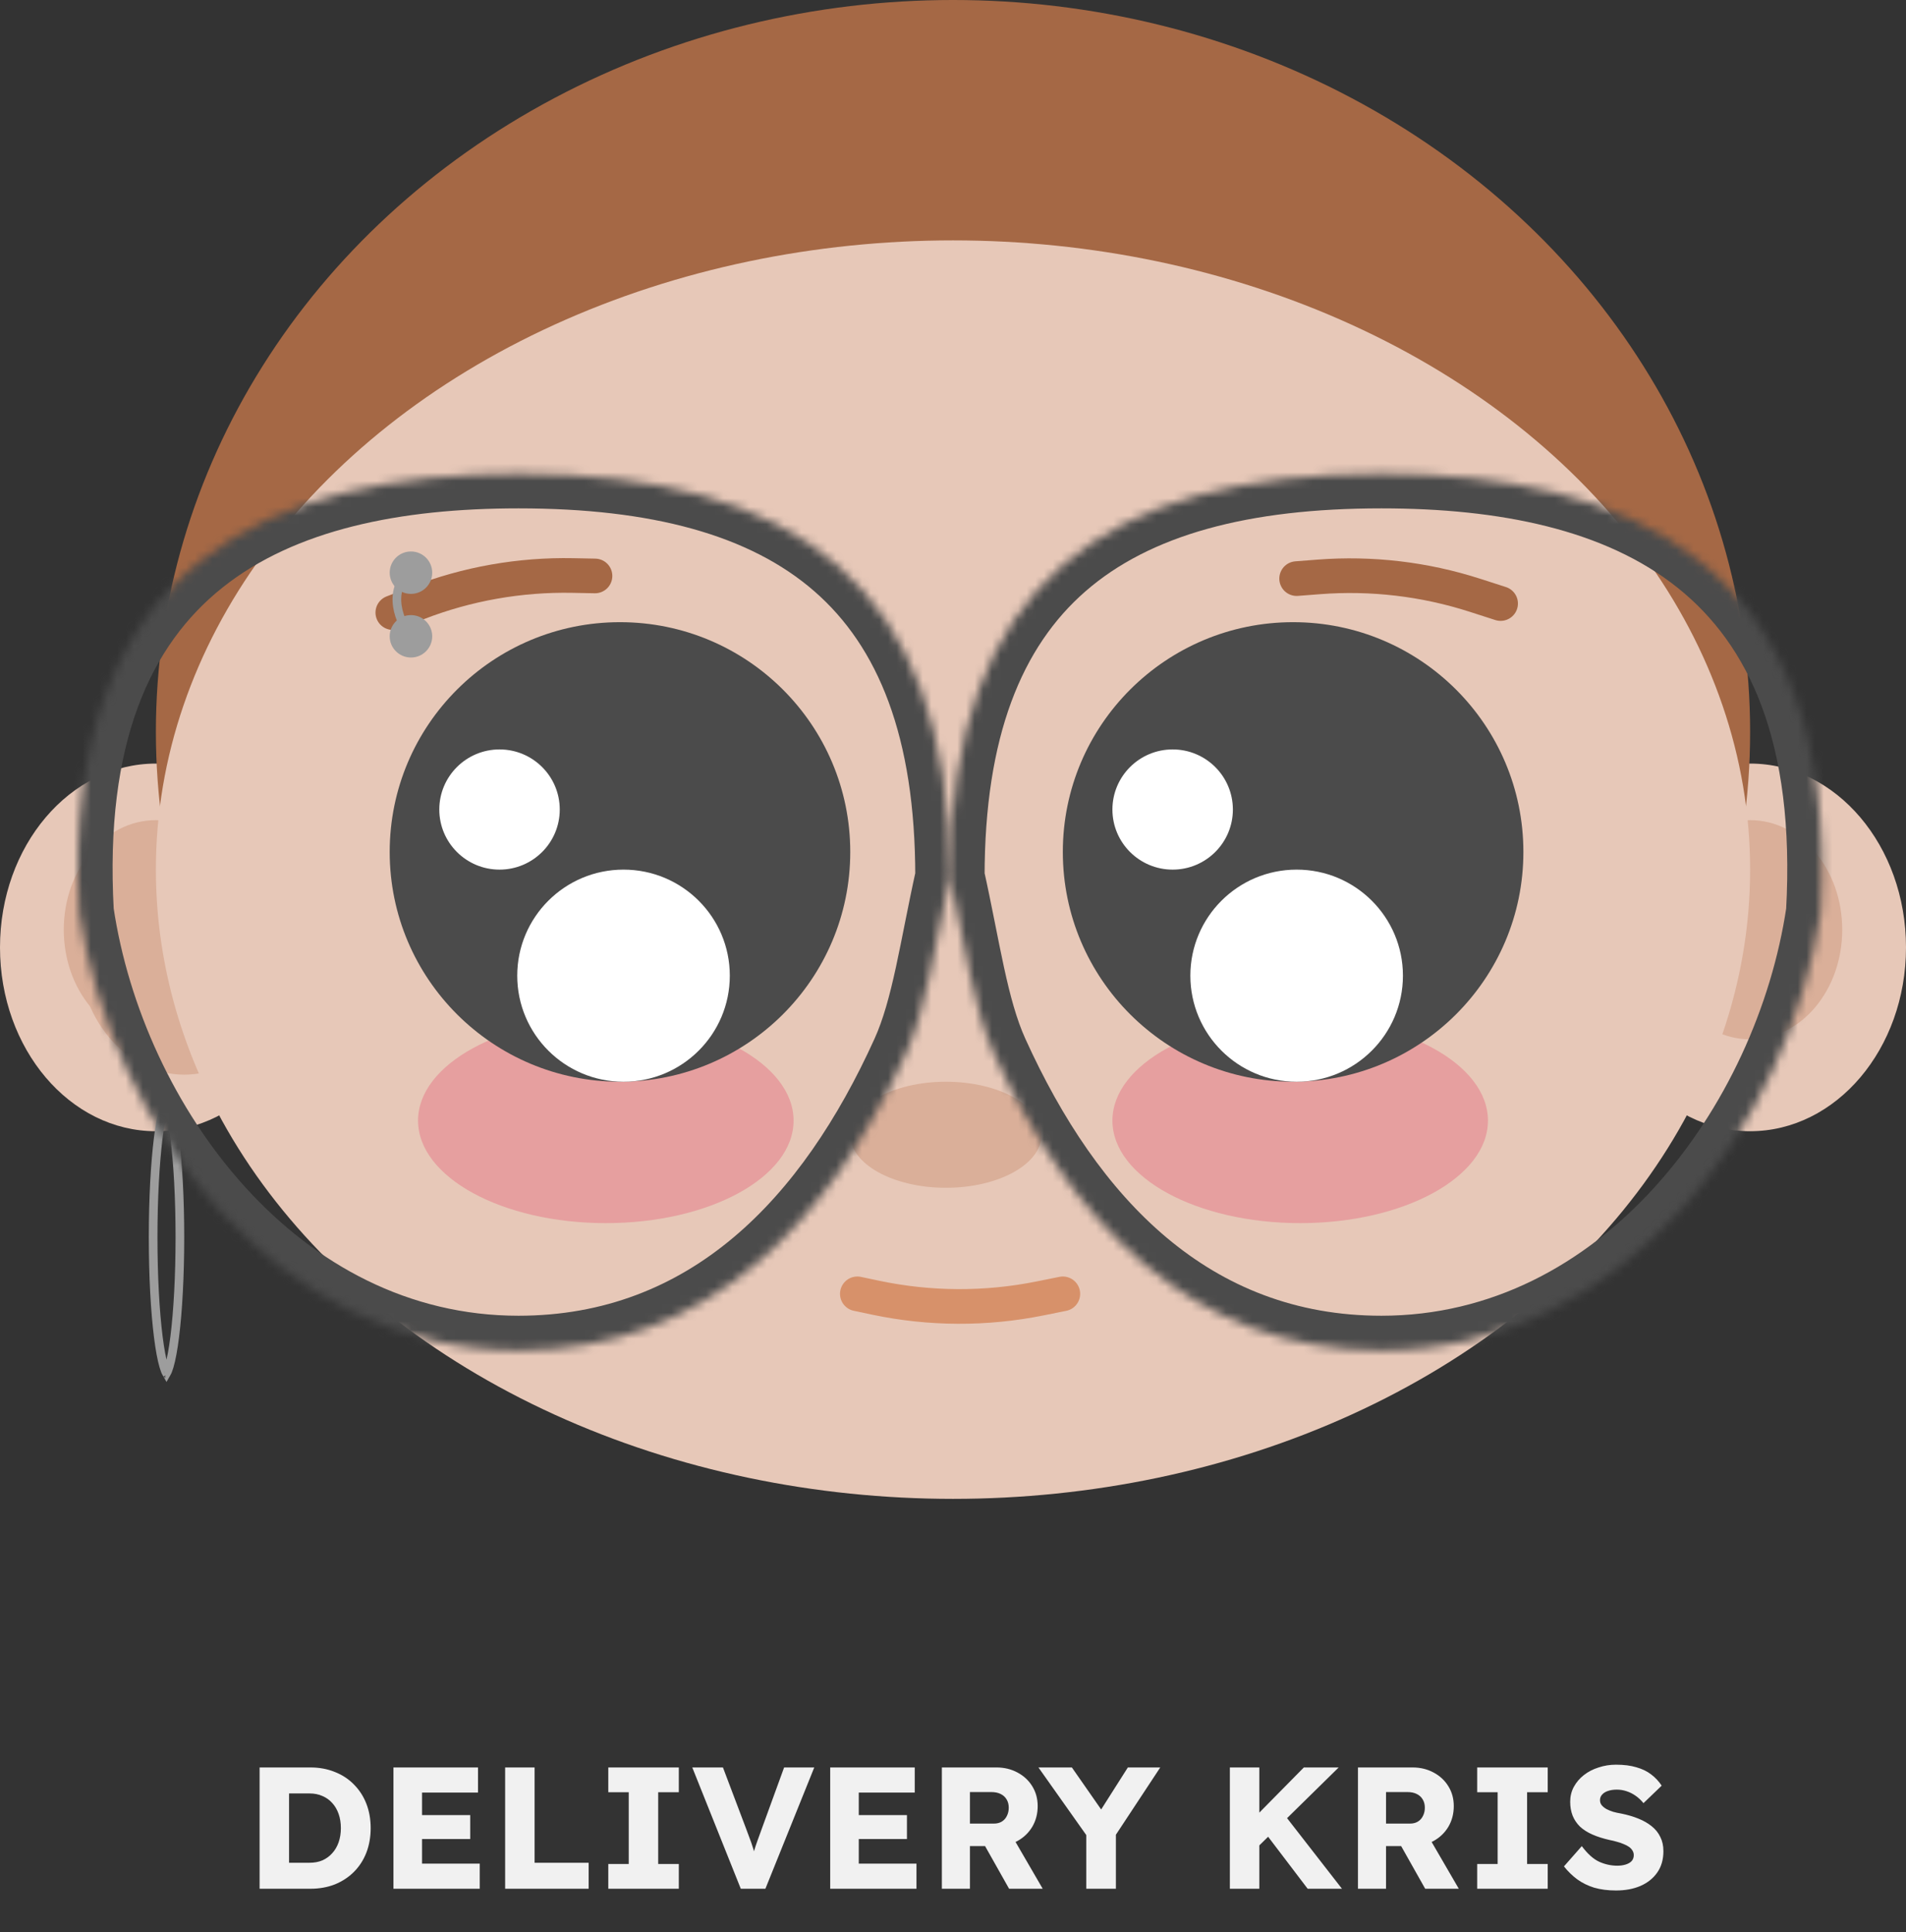 <svg width="220" height="223" viewBox="0 0 220 223" fill="none" xmlns="http://www.w3.org/2000/svg">
<rect x="0" y="0" width="220" height="223" fill="#333333" stroke="none"/>
<path d="M29.965 218V204H35.825C36.852 204 37.792 204.173 38.645 204.52C39.498 204.853 40.232 205.333 40.845 205.96C41.472 206.587 41.952 207.327 42.285 208.18C42.618 209.033 42.785 209.973 42.785 211C42.785 212.027 42.618 212.973 42.285 213.84C41.952 214.693 41.472 215.433 40.845 216.06C40.232 216.673 39.498 217.153 38.645 217.5C37.792 217.833 36.852 218 35.825 218H29.965ZM33.365 215.68L32.905 215H35.725C36.285 215 36.785 214.907 37.225 214.72C37.665 214.52 38.038 214.247 38.345 213.9C38.665 213.553 38.912 213.133 39.085 212.64C39.258 212.147 39.345 211.6 39.345 211C39.345 210.4 39.258 209.853 39.085 209.36C38.912 208.867 38.665 208.447 38.345 208.1C38.038 207.753 37.665 207.487 37.225 207.3C36.785 207.1 36.285 207 35.725 207H32.845L33.365 206.36V215.68ZM45.414 218V204H55.174V206.9H48.714V215.1H55.374V218H45.414ZM47.014 212.26V209.5H54.274V212.26H47.014ZM58.305 218V204H61.705V215H67.945V218H58.305ZM70.212 218V215.14H72.572V206.86H70.212V204H78.352V206.86H75.972V215.14H78.352V218H70.212ZM85.506 218L79.906 204H83.446L86.146 211.14C86.306 211.553 86.439 211.913 86.546 212.22C86.666 212.527 86.766 212.813 86.846 213.08C86.939 213.347 87.019 213.62 87.086 213.9C87.166 214.167 87.253 214.473 87.346 214.82H86.726C86.833 214.367 86.939 213.967 87.046 213.62C87.153 213.26 87.273 212.893 87.406 212.52C87.54 212.133 87.706 211.673 87.906 211.14L90.506 204H93.986L88.346 218H85.506ZM95.825 218V204H105.584V206.9H99.124V215.1H105.784V218H95.825ZM97.424 212.26V209.5H104.684V212.26H97.424ZM108.715 218V204H115.015C115.908 204 116.715 204.193 117.435 204.58C118.168 204.967 118.742 205.5 119.155 206.18C119.568 206.847 119.775 207.607 119.775 208.46C119.775 209.34 119.568 210.133 119.155 210.84C118.742 211.533 118.175 212.08 117.455 212.48C116.735 212.88 115.922 213.08 115.015 213.08H111.955V218H108.715ZM116.475 218L112.915 211.68L116.395 211.18L120.355 218H116.475ZM111.955 210.48H114.715C115.062 210.48 115.362 210.407 115.615 210.26C115.882 210.1 116.082 209.88 116.215 209.6C116.362 209.32 116.435 209 116.435 208.64C116.435 208.28 116.355 207.967 116.195 207.7C116.035 207.42 115.802 207.207 115.495 207.06C115.202 206.913 114.842 206.84 114.415 206.84H111.955V210.48ZM125.382 218V211.02L125.522 212L119.862 204H123.722L128.042 210.2L126.282 210.14L130.182 204H133.922L128.502 212.22L128.802 210.86V218H125.382ZM144.437 213.9L143.557 211.04L150.497 204H154.517L144.437 213.9ZM141.957 218V204H145.357V218H141.957ZM150.937 218L145.737 211.16L148.037 209.18L154.897 218H150.937ZM156.742 218V204H163.042C163.936 204 164.742 204.193 165.462 204.58C166.196 204.967 166.769 205.5 167.182 206.18C167.596 206.847 167.802 207.607 167.802 208.46C167.802 209.34 167.596 210.133 167.182 210.84C166.769 211.533 166.202 212.08 165.482 212.48C164.762 212.88 163.949 213.08 163.042 213.08H159.982V218H156.742ZM164.502 218L160.942 211.68L164.422 211.18L168.382 218H164.502ZM159.982 210.48H162.742C163.089 210.48 163.389 210.407 163.642 210.26C163.909 210.1 164.109 209.88 164.242 209.6C164.389 209.32 164.462 209 164.462 208.64C164.462 208.28 164.382 207.967 164.222 207.7C164.062 207.42 163.829 207.207 163.522 207.06C163.229 206.913 162.869 206.84 162.442 206.84H159.982V210.48ZM170.505 218V215.14H172.865V206.86H170.505V204H178.645V206.86H176.265V215.14H178.645V218H170.505ZM186.519 218.2C185.599 218.2 184.766 218.093 184.019 217.88C183.286 217.653 182.632 217.333 182.059 216.92C181.486 216.493 180.972 215.993 180.519 215.42L182.579 213.08C183.246 213.973 183.912 214.573 184.579 214.88C185.259 215.187 185.959 215.34 186.679 215.34C187.039 215.34 187.366 215.293 187.659 215.2C187.952 215.107 188.179 214.973 188.339 214.8C188.499 214.613 188.579 214.387 188.579 214.12C188.579 213.92 188.526 213.74 188.419 213.58C188.326 213.42 188.192 213.28 188.019 213.16C187.846 213.04 187.639 212.933 187.399 212.84C187.159 212.733 186.906 212.647 186.639 212.58C186.372 212.5 186.099 212.433 185.819 212.38C185.046 212.207 184.372 211.993 183.799 211.74C183.226 211.487 182.746 211.18 182.359 210.82C181.986 210.447 181.706 210.027 181.519 209.56C181.332 209.08 181.239 208.547 181.239 207.96C181.239 207.333 181.379 206.76 181.659 206.24C181.952 205.707 182.339 205.253 182.819 204.88C183.312 204.493 183.879 204.2 184.519 204C185.159 203.787 185.826 203.68 186.519 203.68C187.439 203.68 188.226 203.78 188.879 203.98C189.546 204.167 190.112 204.44 190.579 204.8C191.059 205.16 191.466 205.593 191.799 206.1L189.699 208.12C189.419 207.773 189.112 207.487 188.779 207.26C188.459 207.033 188.112 206.86 187.739 206.74C187.379 206.62 187.006 206.56 186.619 206.56C186.219 206.56 185.872 206.613 185.579 206.72C185.299 206.813 185.079 206.953 184.919 207.14C184.759 207.313 184.679 207.527 184.679 207.78C184.679 208.007 184.746 208.2 184.879 208.36C185.012 208.52 185.192 208.667 185.419 208.8C185.646 208.92 185.906 209.027 186.199 209.12C186.492 209.2 186.799 209.267 187.119 209.32C187.852 209.467 188.512 209.66 189.099 209.9C189.699 210.14 190.212 210.433 190.639 210.78C191.079 211.127 191.412 211.54 191.639 212.02C191.879 212.487 191.999 213.033 191.999 213.66C191.999 214.633 191.759 215.46 191.279 216.14C190.812 216.807 190.166 217.32 189.339 217.68C188.526 218.027 187.586 218.2 186.519 218.2Z" fill="#F1F1F1"/>
<ellipse cx="202.007" cy="109.349" rx="17.993" ry="21.217" fill="#E7C8B8"/>
<ellipse cx="17.993" cy="109.349" rx="17.993" ry="21.217" fill="#E7C8B8"/>
<ellipse cx="202.007" cy="107.309" rx="10.632" ry="12.649" fill="#DAAF99"/>
<ellipse cx="17.993" cy="107.309" rx="10.632" ry="12.649" fill="#DAAF99"/>
<ellipse cx="21.264" cy="109.349" rx="12.268" ry="14.689" fill="#DAAF99"/>
<ellipse cx="110" cy="84.46" rx="92.007" ry="84.46" fill="#A56845"/>
<ellipse cx="110" cy="100.373" rx="92.007" ry="72.627" fill="#E7C8B8"/>
<ellipse cx="109.182" cy="130.974" rx="11.041" ry="6.12" fill="#DAAF99"/>
<path d="M20.764 142.807C20.764 147.299 20.536 151.358 20.169 154.285C19.985 155.752 19.769 156.916 19.536 157.703C19.424 158.081 19.315 158.346 19.219 158.511C19.123 158.346 19.015 158.081 18.903 157.703C18.67 156.916 18.453 155.752 18.27 154.285C17.903 151.358 17.675 147.299 17.675 142.807C17.675 138.314 17.903 134.255 18.27 131.328C18.453 129.861 18.67 128.698 18.903 127.91C19.015 127.532 19.123 127.267 19.219 127.103C19.315 127.267 19.424 127.532 19.536 127.91C19.769 128.698 19.985 129.861 20.169 131.328C20.536 134.255 20.764 138.314 20.764 142.807ZM19.113 158.655C19.113 158.655 19.115 158.653 19.118 158.651C19.115 158.654 19.113 158.655 19.113 158.655ZM19.321 158.651C19.324 158.653 19.325 158.655 19.325 158.655C19.325 158.655 19.324 158.654 19.321 158.651ZM19.325 126.958C19.325 126.959 19.324 126.96 19.321 126.962C19.324 126.959 19.325 126.958 19.325 126.958ZM19.118 126.962C19.115 126.96 19.113 126.959 19.113 126.958C19.113 126.958 19.115 126.959 19.118 126.962Z" stroke="#9D9D9D"/>
<ellipse cx="150.074" cy="129.342" rx="21.673" ry="11.832" fill="#E69F9F"/>
<ellipse cx="69.926" cy="129.342" rx="21.673" ry="11.832" fill="#E69F9F"/>
<mask id="path-13-inside-1_26_354" fill="white">
<path d="M109.646 101.203C107.835 109.334 106.945 116.337 104.591 121.531C95.881 140.746 81.891 155.863 59.846 155.863C31.841 155.863 12.761 129.663 9.139 105.269C6.876 64.613 31.841 54.675 59.846 54.675C91.537 54.675 109.646 67.323 109.646 101.203Z"/>
</mask>
<path d="M109.646 101.203L113.551 102.073C113.614 101.787 113.646 101.496 113.646 101.203H109.646ZM9.139 105.269L5.145 105.491C5.152 105.613 5.165 105.735 5.183 105.856L9.139 105.269ZM59.846 54.675V58.675V54.675ZM104.591 121.531L108.234 123.183L104.591 121.531ZM59.846 151.863C47.191 151.863 36.436 145.967 28.309 137.024C20.147 128.041 14.796 116.136 13.096 104.681L5.183 105.856C7.104 118.796 13.104 132.187 22.389 142.404C31.708 152.659 44.496 159.863 59.846 159.863V151.863ZM13.133 105.046C12.05 85.59 17.48 74.377 25.64 67.849C34.04 61.13 46.168 58.675 59.846 58.675V50.675C45.519 50.675 31.162 53.188 20.643 61.602C9.885 70.208 3.965 84.291 5.145 105.491L13.133 105.046ZM59.846 58.675C75.275 58.675 86.57 61.773 94.002 68.249C101.32 74.626 105.646 84.952 105.646 101.203H113.646C113.646 83.575 108.918 70.636 99.258 62.218C89.713 53.9 76.108 50.675 59.846 50.675V58.675ZM105.742 100.334C105.279 102.414 104.876 104.415 104.501 106.298C104.123 108.195 103.776 109.953 103.414 111.619C102.684 114.975 101.943 117.684 100.948 119.88L108.234 123.183C109.593 120.185 110.475 116.795 111.231 113.319C111.612 111.568 111.975 109.726 112.346 107.861C112.721 105.982 113.109 104.058 113.551 102.073L105.742 100.334ZM100.948 119.88C92.521 138.47 79.596 151.863 59.846 151.863V159.863C84.186 159.863 99.241 143.022 108.234 123.183L100.948 119.88Z" fill="#4B4B4B" mask="url(#path-13-inside-1_26_354)"/>
<mask id="path-15-inside-2_26_354" fill="white">
<path d="M109.646 101.203C111.457 109.334 112.347 116.337 114.702 121.531C123.412 140.746 137.402 155.863 159.447 155.863C187.452 155.863 206.532 129.663 210.154 105.269C212.417 64.613 187.452 54.675 159.447 54.675C127.756 54.675 109.646 67.323 109.646 101.203Z"/>
</mask>
<path d="M109.646 101.203L105.742 102.073C105.678 101.787 105.646 101.496 105.646 101.203H109.646ZM210.154 105.269L214.147 105.491C214.141 105.613 214.128 105.735 214.11 105.856L210.154 105.269ZM159.447 54.675V58.675V54.675ZM114.702 121.531L111.059 123.183L114.702 121.531ZM159.447 151.863C172.102 151.863 182.856 145.967 190.984 137.024C199.146 128.041 204.496 116.136 206.197 104.681L214.11 105.856C212.189 118.796 206.188 132.187 196.904 142.404C187.585 152.659 174.797 159.863 159.447 159.863V151.863ZM206.16 105.046C207.243 85.59 201.812 74.377 193.652 67.849C185.253 61.13 173.125 58.675 159.447 58.675V50.675C173.774 50.675 188.131 53.188 198.65 61.602C209.407 70.208 215.328 84.291 214.147 105.491L206.16 105.046ZM159.447 58.675C144.018 58.675 132.722 61.773 125.29 68.249C117.973 74.626 113.646 84.952 113.646 101.203H105.646C105.646 83.575 110.374 70.636 120.035 62.218C129.58 53.9 143.185 50.675 159.447 50.675V58.675ZM113.551 100.334C114.014 102.414 114.417 104.415 114.792 106.298C115.17 108.195 115.517 109.953 115.879 111.619C116.609 114.975 117.349 117.684 118.345 119.88L111.059 123.183C109.7 120.185 108.818 116.795 108.062 113.319C107.681 111.568 107.318 109.726 106.946 107.861C106.572 105.982 106.184 104.058 105.742 102.073L113.551 100.334ZM118.345 119.88C126.772 138.47 139.697 151.863 159.447 151.863V159.863C135.107 159.863 120.052 143.022 111.059 123.183L118.345 119.88Z" fill="#4B4B4B" mask="url(#path-15-inside-2_26_354)"/>
<ellipse cx="149.257" cy="98.333" rx="26.58" ry="26.521" fill="#4B4B4B"/>
<ellipse cx="149.665" cy="112.613" rx="12.268" ry="12.241" fill="white"/>
<ellipse cx="135.353" cy="93.436" rx="6.952" ry="6.936" fill="white"/>
<ellipse cx="71.561" cy="98.333" rx="26.58" ry="26.521" fill="#4B4B4B"/>
<ellipse cx="71.97" cy="112.613" rx="12.268" ry="12.241" fill="white"/>
<ellipse cx="57.658" cy="93.436" rx="6.952" ry="6.936" fill="white"/>
<path d="M98.959 149.335L101.044 149.776C107.31 151.1 113.78 151.13 120.058 149.863L122.677 149.335" stroke="#D7916A" stroke-width="4" stroke-linecap="round"/>
<path d="M68.677 66.476L66.118 66.426C60.006 66.307 53.931 67.38 48.233 69.586L45.341 70.705" stroke="#A56845" stroke-width="4" stroke-linecap="round"/>
<path d="M149.665 66.783L152.219 66.586C158.312 66.115 164.439 66.836 170.255 68.71L173.207 69.661" stroke="#A56845" stroke-width="4" stroke-linecap="round"/>
<ellipse cx="47.435" cy="73.443" rx="2.454" ry="2.448" fill="#9D9D9D"/>
<ellipse cx="47.435" cy="66.099" rx="2.454" ry="2.448" fill="#9D9D9D"/>
<path d="M47.435 73.443C46.208 71.947 44.491 68.302 47.435 65.691" stroke="#9D9D9D" stroke-linecap="round"/>
</svg>
